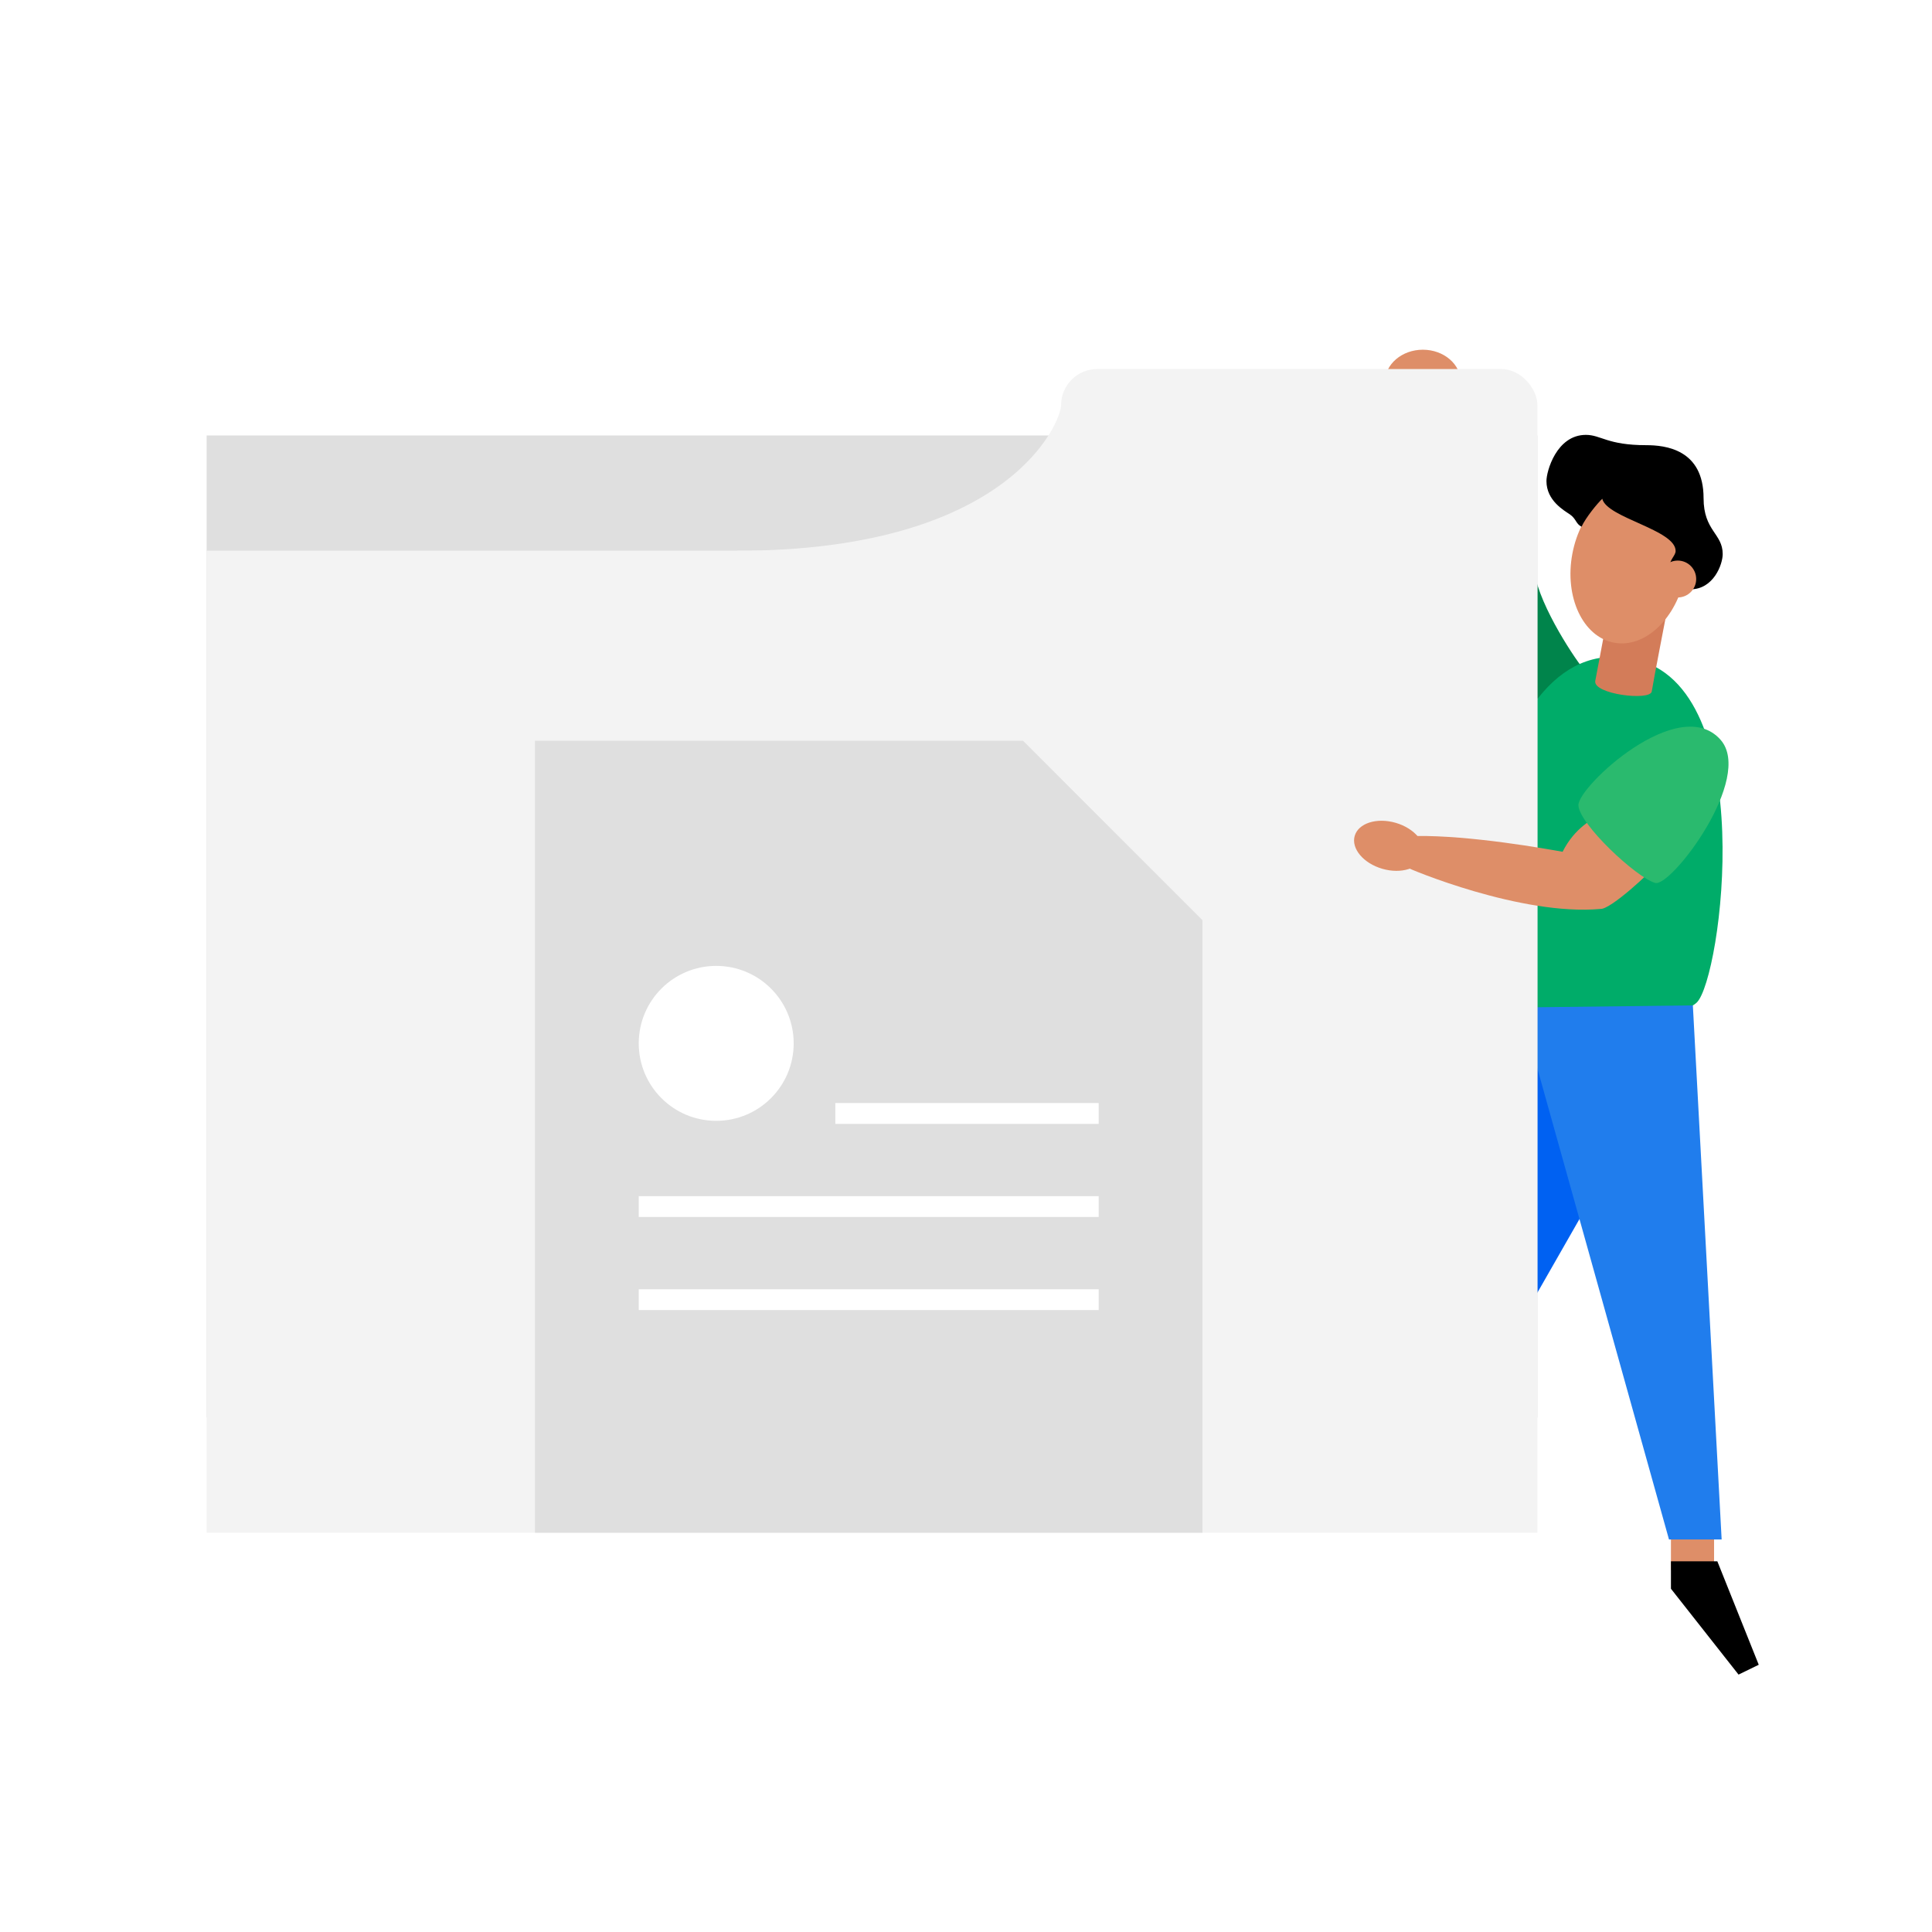 <svg xmlns="http://www.w3.org/2000/svg" viewBox="0 0 900 900"><title>drawkit-folder-man</title><rect width="900" height="900" style="fill:#fff"/><rect x="778.39" y="715.76" width="20.09" height="15.66" style="fill:#de8e68"/><path d="M739.23,313.47c-2.26-1.7-19.46-26.28-23.8-43.74s-4.72,51.11-4.72,51.11l10.76,9.44Z" style="fill:#00844b"/><polygon points="736.96 565.81 713.61 606.67 707.77 479.7 744.98 480.92 736.96 565.81" style="fill:#0061f2"/><path d="M761.13,307c59.18,12.48,40.78,148.87,29.3,160s-96,13.24-104.17,3.9S686.86,291.26,761.13,307Z" style="fill:#00ac69"/><path d="M769.45,322.11c-.69,4.53-27.47,1.31-26.31-4.93L750,280.86l26.3,4.93S770.14,317.58,769.45,322.11Z" style="fill:#d37c59"/><ellipse cx="758.72" cy="262.9" rx="37.12" ry="26.71" transform="translate(360.61 960.25) rotate(-79.39)" style="fill:#de8e68"/><path d="M738.77,202.58c7,0,10,4.8,28.09,4.8,8.82,0,26.73,1.88,26.73,24.67,0,15.31,8.91,16.45,8.91,26.05,0,4.79-4.24,16.44-15.08,16.44-4.79,0-9.59-8.22-9.59-11s2.74-4.8,2.74-6.86c.06-9.9-32-15.4-34.16-24.31-2.33,2.13-7.67,8.7-9.67,13-2.74-1.41-2.42-3.69-5.48-5.78-2.64-1.79-10.86-6.37-10.86-15.48C720.36,219.58,725.09,202.58,738.77,202.58Z"/><circle cx="781.56" cy="269.73" r="8.59" style="fill:#de8e68"/><polygon points="788.6 468.35 802.01 717.15 777.48 717.15 712.2 483.5 712.2 469.26 788.6 468.35" style="fill:#207ded"/><rect x="96.26" y="202.86" width="619.92" height="457.46" style="fill:#dfdfdf"/><rect x="96.26" y="256.55" width="619.92" height="457.46" style="fill:#f3f3f3"/><path d="M747.57,378.42c-5.69,2.94-14,7.16-19.65,18.37-7.17-1.29-42.8-7.72-68.33-7.35-2.39,5.14-6.43,13.23-4.8,14.33s54,23,90.74,19.65c4.8.34,24.1-17.82,24.72-19.29S747.57,378.42,747.57,378.42Z" style="fill:#de8e68"/><ellipse cx="647.05" cy="394.01" rx="11.15" ry="16.63" transform="translate(88.52 905.83) rotate(-73.84)" style="fill:#de8e68"/><ellipse cx="662.82" cy="178.02" rx="17.66" ry="15.11" style="fill:#de8e68"/><polygon points="476.56 345.06 249.21 345.06 249.21 714 560.14 714 560.14 428.65 476.56 345.06" style="fill:#dfdfdf"/><circle cx="333.64" cy="486.04" r="36.09" style="fill:#fff"/><rect x="389.13" y="513.85" width="122.68" height="9.7" style="fill:#fff"/><rect x="297.55" y="557.22" width="214.26" height="9.7" style="fill:#fff"/><rect x="297.55" y="600.58" width="214.26" height="9.7" style="fill:#fff"/><rect x="494.3" y="171.91" width="221.88" height="102.64" rx="16.82" style="fill:#f3f3f3"/><path d="M494.3,188.73c0,7.75-23.88,67.84-151,67.84,0,13,157.7,6.43,157.7,6.43l2.33-73Z" style="fill:#f3f3f3"/><path d="M801.47,344.58c15.77,17.76-23,68.83-30.42,66.72-8.79-2.48-35.55-27.53-35.76-36.2S782,322.68,801.47,344.58Z" style="fill:#2aba6e"/><polygon points="778.39 727.33 778.39 740.1 809.88 780.09 819.29 775.51 800.01 727.33 778.39 727.33"/></svg>